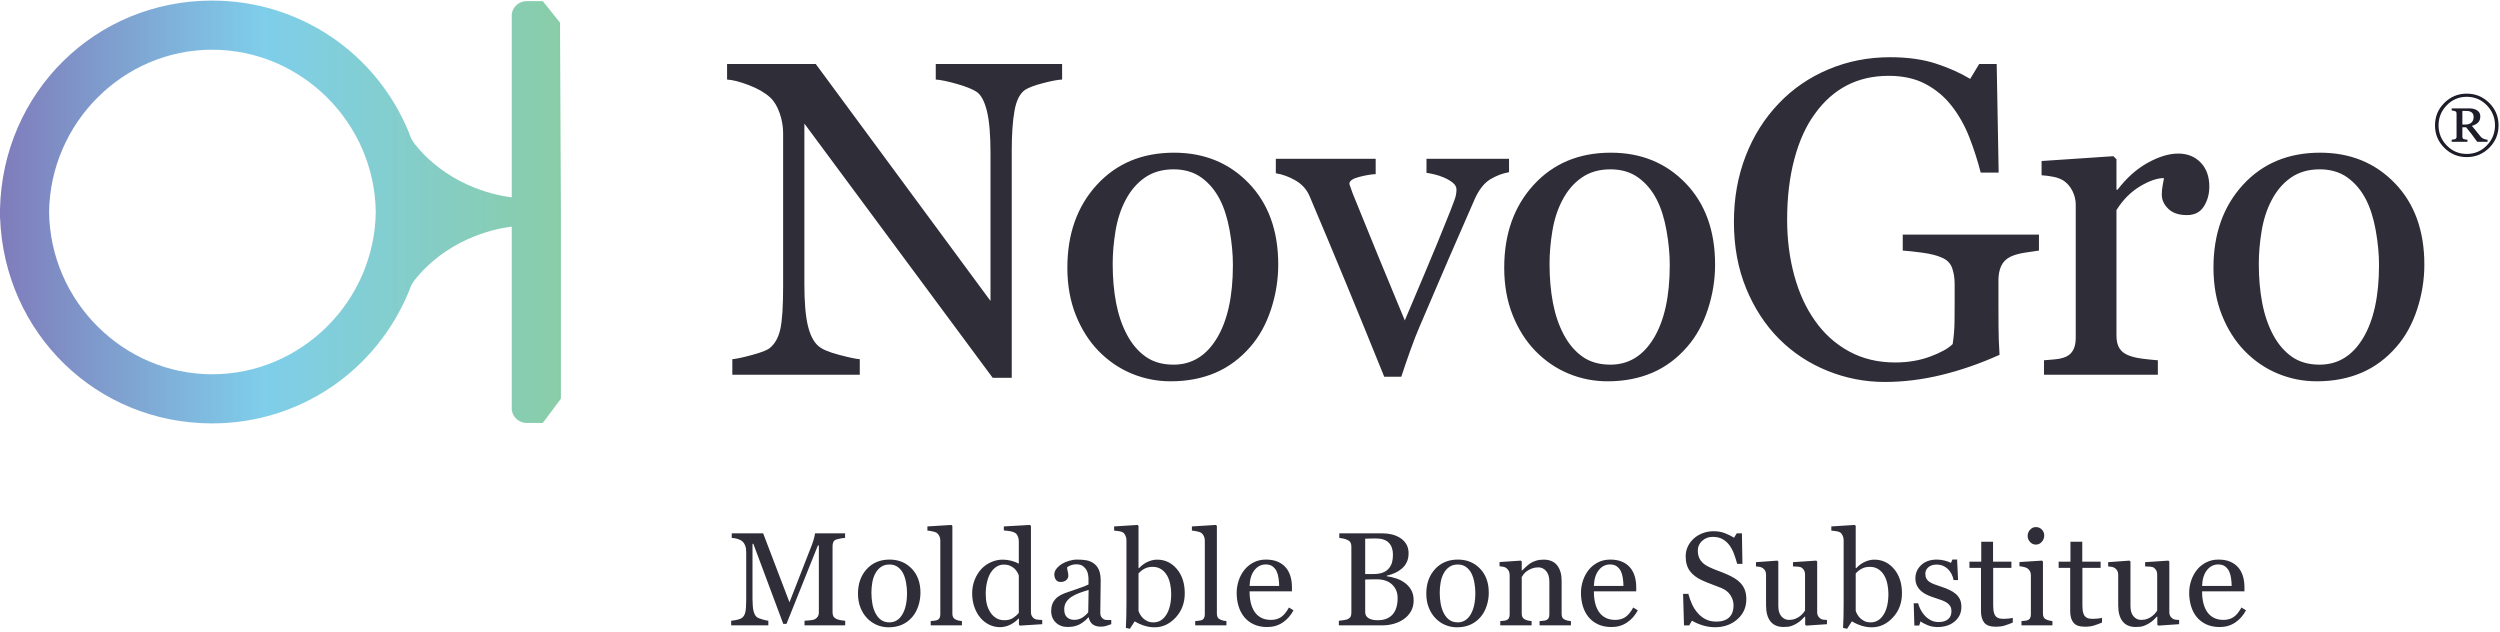 <?xml version="1.0" encoding="UTF-8"?>
<svg width="467px" height="118px" viewBox="0 0 467 118" version="1.1" xmlns="http://www.w3.org/2000/svg" xmlns:xlink="http://www.w3.org/1999/xlink">
    <!-- Generator: Sketch 45.2 (43514) - http://www.bohemiancoding.com/sketch -->
    <title>novogro</title>
    <desc>Created with Sketch.</desc>
    <defs>
        <linearGradient x1="0%" y1="50%" x2="100%" y2="50%" id="linearGradient-1">
            <stop stop-color="#7F7CBB" offset="0%"></stop>
            <stop stop-color="#7FCEEA" offset="47.13%"></stop>
            <stop stop-color="#89CDA8" offset="100%"></stop>
        </linearGradient>
    </defs>
    <g id="Round-3" stroke="none" stroke-width="1" fill="none" fill-rule="evenodd">
        <g id="Home" transform="translate(-72, -685)">
            <g id="novogro" transform="translate(72, 685)">
                <path d="M39.625,79.092 C18.052,79.092 0.809,62.289 0.016,40.705 L0,40.705 L0,39.092 C0.495,17.209 17.85,0.108 39.625,0.108 C55.879,0.108 70.326,9.83 76.433,24.876 C76.726,25.789 76.988,26.42 78.366,27.963 C84.686,35.033 92.964,36.549 95.592,36.858 L95.592,2.89 C95.592,1.424 96.868,0.206 98.377,0.206 L101.39,0.206 L104.61,4.232 L104.777,39.907 L104.777,74.478 L101.39,79.009 L98.377,79.009 C96.868,79.009 95.592,77.771 95.592,76.315 L95.592,42.336 C92.964,42.651 84.691,44.172 78.365,51.226 C76.981,52.785 76.726,53.411 76.454,54.247 C70.32,69.359 55.879,79.092 39.625,79.092 Z M39.625,9.286 C23.051,9.286 9.392,22.893 9.169,39.614 C9.387,56.307 23.051,69.912 39.625,69.912 C56.265,69.912 69.979,56.312 70.19,39.591 C69.979,22.893 56.26,9.286 39.625,9.286 Z" id="Shape" fill="url(#linearGradient-1)" fill-rule="nonzero"></path>
                <path d="M198.402,14.86 C197.638,14.887 196.466,15.106 194.884,15.515 C193.303,15.924 192.171,16.346 191.489,16.783 C190.507,17.464 189.846,18.773 189.505,20.71 C189.164,22.646 188.994,25.1 188.994,28.072 L188.994,70.573 L185.435,70.573 L150.257,23.082 L150.257,53.024 C150.257,56.379 150.468,58.956 150.891,60.755 C151.314,62.555 151.961,63.837 152.834,64.601 C153.461,65.2 154.757,65.76 156.72,66.278 C158.683,66.796 159.979,67.068 160.606,67.096 L160.606,70 L136.799,70 L136.799,67.096 C137.536,67.041 138.776,66.775 140.522,66.298 C142.267,65.821 143.358,65.391 143.794,65.01 C144.748,64.246 145.403,63.08 145.757,61.512 C146.112,59.944 146.289,57.265 146.289,53.474 L146.289,24.882 C146.289,23.627 146.071,22.373 145.635,21.119 C145.198,19.864 144.612,18.896 143.876,18.214 C142.894,17.314 141.565,16.544 139.888,15.903 C138.21,15.262 136.854,14.915 135.818,14.86 L135.818,11.956 L152.384,11.956 L185.026,56.215 L185.026,28.604 C185.026,25.223 184.808,22.625 184.372,20.812 C183.935,18.998 183.308,17.792 182.49,17.192 C181.726,16.674 180.479,16.169 178.747,15.678 C177.016,15.187 175.7,14.915 174.8,14.86 L174.8,11.956 L198.402,11.956 L198.402,14.86 Z M238.775,49.425 C238.775,52.261 238.325,55.049 237.425,57.79 C236.525,60.531 235.243,62.855 233.58,64.764 C231.698,66.946 229.516,68.568 227.035,69.632 C224.553,70.695 221.772,71.227 218.69,71.227 C216.127,71.227 213.686,70.743 211.368,69.775 C209.05,68.807 206.991,67.396 205.192,65.541 C203.419,63.714 202.008,61.485 200.958,58.853 C199.908,56.222 199.383,53.27 199.383,49.998 C199.383,43.698 201.217,38.544 204.885,34.535 C208.553,30.527 213.359,28.522 219.304,28.522 C224.949,28.522 229.605,30.424 233.273,34.229 C236.941,38.033 238.775,43.098 238.775,49.425 Z M230.307,49.507 C230.307,47.461 230.103,45.3 229.694,43.023 C229.285,40.746 228.671,38.817 227.853,37.235 C226.98,35.544 225.835,34.188 224.417,33.165 C222.999,32.143 221.267,31.631 219.222,31.631 C217.122,31.631 215.329,32.149 213.843,33.186 C212.357,34.222 211.15,35.64 210.223,37.44 C209.35,39.103 208.737,40.998 208.382,43.125 C208.028,45.253 207.85,47.311 207.85,49.302 C207.85,51.92 208.062,54.34 208.484,56.563 C208.907,58.785 209.582,60.769 210.509,62.514 C211.436,64.26 212.602,65.63 214.007,66.625 C215.411,67.621 217.149,68.118 219.222,68.118 C222.631,68.118 225.33,66.469 227.321,63.169 C229.312,59.869 230.307,55.315 230.307,49.507 Z M281.888,32.163 C280.661,32.381 279.495,32.824 278.39,33.492 C277.286,34.16 276.338,35.34 275.547,37.031 C273.938,40.685 272.275,44.496 270.557,48.464 C268.839,52.431 267.053,56.597 265.198,60.96 C264.653,62.214 264.074,63.701 263.46,65.419 C262.846,67.137 262.281,68.786 261.762,70.368 L258.572,70.368 C255.981,63.96 253.595,58.117 251.414,52.84 C249.232,47.564 246.969,42.157 244.623,36.622 C244.078,35.367 243.198,34.392 241.985,33.697 C240.771,33.002 239.551,32.558 238.324,32.367 L238.324,29.668 L256.977,29.668 L256.977,32.531 C256.159,32.558 255.136,32.729 253.909,33.042 C252.682,33.356 252.068,33.786 252.068,34.331 C252.068,34.413 252.136,34.624 252.273,34.965 C252.409,35.306 252.545,35.694 252.682,36.131 C253.8,38.912 255.381,42.798 257.427,47.789 C259.472,52.779 261.135,56.801 262.417,59.856 C263.399,57.51 264.633,54.593 266.119,51.102 C267.605,47.611 269.207,43.712 270.925,39.403 C271.198,38.667 271.457,37.978 271.702,37.337 C271.948,36.697 272.071,36.049 272.071,35.394 C272.071,34.931 271.846,34.515 271.396,34.147 C270.946,33.779 270.407,33.458 269.78,33.186 C269.153,32.913 268.539,32.708 267.939,32.572 C267.339,32.436 266.848,32.34 266.467,32.286 L266.467,29.668 L281.888,29.668 L281.888,32.163 Z M320.379,49.425 C320.379,52.261 319.929,55.049 319.029,57.79 C318.129,60.531 316.847,62.855 315.184,64.764 C313.302,66.946 311.12,68.568 308.639,69.632 C306.157,70.695 303.376,71.227 300.294,71.227 C297.731,71.227 295.29,70.743 292.972,69.775 C290.654,68.807 288.595,67.396 286.796,65.541 C285.023,63.714 283.612,61.485 282.562,58.853 C281.512,56.222 280.987,53.27 280.987,49.998 C280.987,43.698 282.821,38.544 286.489,34.535 C290.157,30.527 294.963,28.522 300.908,28.522 C306.553,28.522 311.209,30.424 314.877,34.229 C318.545,38.033 320.379,43.098 320.379,49.425 Z M311.911,49.507 C311.911,47.461 311.707,45.3 311.298,43.023 C310.889,40.746 310.275,38.817 309.457,37.235 C308.584,35.544 307.439,34.188 306.021,33.165 C304.603,32.143 302.871,31.631 300.826,31.631 C298.726,31.631 296.933,32.149 295.447,33.186 C293.961,34.222 292.754,35.64 291.827,37.44 C290.954,39.103 290.341,40.998 289.986,43.125 C289.632,45.253 289.454,47.311 289.454,49.302 C289.454,51.92 289.666,54.34 290.088,56.563 C290.511,58.785 291.186,60.769 292.113,62.514 C293.04,64.26 294.206,65.63 295.611,66.625 C297.015,67.621 298.754,68.118 300.826,68.118 C304.235,68.118 306.934,66.469 308.925,63.169 C310.916,59.869 311.911,55.315 311.911,49.507 Z M380.876,46.807 C380.222,46.889 379.342,47.018 378.238,47.196 C377.133,47.373 376.24,47.625 375.559,47.952 C374.741,48.361 374.161,48.941 373.82,49.691 C373.479,50.441 373.309,51.32 373.309,52.329 L373.309,56.829 C373.309,60.101 373.329,62.31 373.37,63.455 C373.411,64.601 373.459,65.541 373.513,66.278 C369.886,67.914 366.273,69.168 362.674,70.041 C359.074,70.914 355.543,71.35 352.079,71.35 C348.371,71.35 344.798,70.654 341.362,69.264 C337.926,67.873 334.926,65.896 332.363,63.333 C329.772,60.742 327.714,57.592 326.186,53.883 C324.659,50.175 323.896,46.03 323.896,41.448 C323.896,37.031 324.625,32.933 326.084,29.156 C327.543,25.38 329.609,22.1 332.281,19.319 C334.872,16.592 337.96,14.472 341.546,12.958 C345.132,11.445 348.97,10.688 353.061,10.688 C356.333,10.688 359.183,11.083 361.61,11.874 C364.037,12.665 366.178,13.619 368.032,14.737 L369.709,11.956 L372.982,11.956 L373.35,32.245 L369.996,32.245 C369.423,30.009 368.714,27.807 367.869,25.639 C367.023,23.471 365.932,21.528 364.596,19.81 C363.26,18.092 361.631,16.721 359.708,15.699 C357.785,14.676 355.488,14.165 352.816,14.165 C349.898,14.165 347.293,14.758 345.003,15.944 C342.712,17.13 340.721,18.896 339.031,21.241 C337.367,23.505 336.085,26.327 335.186,29.709 C334.286,33.09 333.836,36.867 333.836,41.039 C333.836,44.721 334.279,48.191 335.165,51.45 C336.051,54.708 337.34,57.524 339.031,59.896 C340.721,62.324 342.835,64.232 345.371,65.623 C347.907,67.014 350.784,67.709 354.002,67.709 C356.402,67.709 358.59,67.341 360.567,66.605 C362.544,65.869 363.942,65.091 364.76,64.273 C364.978,62.855 365.094,61.424 365.107,59.978 C365.121,58.533 365.128,57.306 365.128,56.297 L365.128,53.106 C365.128,51.961 364.971,50.945 364.657,50.059 C364.344,49.173 363.696,48.525 362.715,48.116 C361.815,47.707 360.594,47.4 359.054,47.196 C357.513,46.991 356.306,46.861 355.433,46.807 L355.433,43.821 L380.876,43.821 L380.876,46.807 Z M412.7,34.863 C412.7,36.253 412.359,37.487 411.677,38.565 C410.995,39.642 409.945,40.18 408.527,40.18 C407,40.18 405.834,39.785 405.03,38.994 C404.226,38.203 403.823,37.331 403.823,36.376 C403.823,35.776 403.871,35.231 403.966,34.74 C404.062,34.249 404.151,33.758 404.232,33.267 C402.951,33.267 401.451,33.786 399.733,34.822 C398.015,35.858 396.556,37.331 395.356,39.24 L395.356,62.719 C395.356,63.673 395.54,64.451 395.908,65.051 C396.276,65.65 396.856,66.1 397.647,66.4 C398.328,66.673 399.208,66.878 400.285,67.014 C401.362,67.15 402.296,67.246 403.087,67.3 L403.087,70 L381.816,70 L381.816,67.3 C382.444,67.246 383.091,67.191 383.759,67.137 C384.428,67.082 385.007,66.973 385.498,66.809 C386.261,66.564 386.827,66.134 387.195,65.521 C387.564,64.907 387.748,64.11 387.748,63.128 L387.748,38.217 C387.748,37.372 387.55,36.54 387.155,35.722 C386.759,34.904 386.207,34.249 385.498,33.758 C384.98,33.431 384.366,33.192 383.657,33.042 C382.948,32.892 382.185,32.79 381.367,32.736 L381.367,30.077 L394.783,29.177 L395.356,29.75 L395.356,35.435 L395.561,35.435 C397.251,33.226 399.133,31.549 401.205,30.404 C403.278,29.259 405.173,28.686 406.891,28.686 C408.609,28.686 410.007,29.245 411.084,30.363 C412.161,31.481 412.7,32.981 412.7,34.863 Z M452.868,49.425 C452.868,52.261 452.418,55.049 451.518,57.79 C450.618,60.531 449.336,62.855 447.673,64.764 C445.791,66.946 443.61,68.568 441.128,69.632 C438.646,70.695 435.865,71.227 432.783,71.227 C430.22,71.227 427.779,70.743 425.461,69.775 C423.143,68.807 421.085,67.396 419.285,65.541 C417.512,63.714 416.101,61.485 415.051,58.853 C414.001,56.222 413.476,53.27 413.476,49.998 C413.476,43.698 415.31,38.544 418.978,34.535 C422.646,30.527 427.452,28.522 433.397,28.522 C439.042,28.522 443.698,30.424 447.366,34.229 C451.034,38.033 452.868,43.098 452.868,49.425 Z M444.4,49.507 C444.4,47.461 444.196,45.3 443.787,43.023 C443.378,40.746 442.764,38.817 441.946,37.235 C441.073,35.544 439.928,34.188 438.51,33.165 C437.092,32.143 435.36,31.631 433.315,31.631 C431.215,31.631 429.422,32.149 427.936,33.186 C426.45,34.222 425.243,35.64 424.316,37.44 C423.443,39.103 422.83,40.998 422.475,43.125 C422.121,45.253 421.944,47.311 421.944,49.302 C421.944,51.92 422.155,54.34 422.578,56.563 C423,58.785 423.675,60.769 424.602,62.514 C425.53,64.26 426.695,65.63 428.1,66.625 C429.504,67.621 431.243,68.118 433.315,68.118 C436.724,68.118 439.424,66.469 441.414,63.169 C443.405,59.869 444.4,55.315 444.4,49.507 Z" id="NovoGro" fill="#2E2D38"></path>
                <path d="M466.731,23.419 C466.731,25.057 466.15,26.454 464.989,27.611 C463.828,28.768 462.428,29.346 460.79,29.346 C459.153,29.346 457.754,28.768 456.595,27.611 C455.436,26.454 454.857,25.057 454.857,23.419 C454.857,21.781 455.436,20.384 456.595,19.227 C457.754,18.07 459.153,17.492 460.79,17.492 C462.428,17.492 463.828,18.07 464.989,19.227 C466.15,20.384 466.731,21.781 466.731,23.419 Z M466.067,23.419 C466.067,21.964 465.554,20.711 464.529,19.66 C463.505,18.608 462.258,18.082 460.79,18.082 C459.323,18.082 458.077,18.608 457.055,19.66 C456.032,20.711 455.521,21.964 455.521,23.419 C455.521,24.873 456.032,26.126 457.055,27.178 C458.077,28.23 459.323,28.755 460.79,28.755 C462.258,28.755 463.505,28.23 464.529,27.178 C465.554,26.126 466.067,24.873 466.067,23.419 Z M464.67,26.486 L462.744,26.486 C462.319,25.887 461.949,25.387 461.636,24.986 C461.323,24.586 461.003,24.182 460.676,23.775 L459.972,23.775 L459.972,25.533 C459.972,25.632 459.991,25.722 460.029,25.805 C460.067,25.888 460.142,25.949 460.253,25.99 C460.303,26.008 460.406,26.029 460.562,26.054 C460.719,26.078 460.837,26.093 460.918,26.097 L460.918,26.486 L457.971,26.486 L457.971,26.097 C458.052,26.088 458.161,26.075 458.3,26.057 C458.439,26.039 458.542,26.017 458.609,25.99 C458.707,25.949 458.778,25.891 458.82,25.815 C458.863,25.739 458.884,25.645 458.884,25.533 L458.884,21.224 C458.884,21.116 458.868,21.024 458.837,20.945 C458.806,20.867 458.73,20.808 458.609,20.767 C458.515,20.736 458.407,20.708 458.287,20.683 C458.166,20.659 458.061,20.642 457.971,20.633 L457.971,20.244 L461.274,20.244 C461.524,20.244 461.77,20.271 462.012,20.324 C462.254,20.378 462.473,20.463 462.67,20.579 C462.862,20.696 463.019,20.849 463.14,21.039 C463.261,21.229 463.321,21.459 463.321,21.727 C463.321,22.215 463.188,22.598 462.922,22.875 C462.655,23.153 462.263,23.363 461.744,23.506 C462.106,23.945 462.412,24.317 462.66,24.624 C462.908,24.93 463.131,25.207 463.328,25.453 C463.453,25.609 463.576,25.726 463.697,25.802 C463.818,25.878 463.934,25.934 464.046,25.97 C464.136,26.001 464.243,26.029 464.368,26.054 C464.494,26.078 464.594,26.093 464.67,26.097 L464.67,26.486 Z M462.073,21.862 C462.073,21.49 461.961,21.208 461.737,21.016 C461.513,20.823 461.184,20.727 460.75,20.727 L459.972,20.727 L459.972,23.264 L460.556,23.264 C461.021,23.264 461.39,23.141 461.663,22.895 C461.936,22.649 462.073,22.305 462.073,21.862 Z" id="®" fill="#1D1D2A"></path>
                <path d="M157.884,116.816 L150.286,116.816 L150.286,115.956 C150.561,115.948 150.914,115.919 151.346,115.871 C151.779,115.822 152.075,115.754 152.237,115.665 C152.487,115.511 152.671,115.336 152.788,115.138 C152.905,114.94 152.964,114.691 152.964,114.393 L152.964,101.888 L152.782,101.888 L146.918,116.537 L146.312,116.537 L140.726,101.585 L140.568,101.585 L140.568,111.848 C140.568,112.842 140.631,113.597 140.756,114.114 C140.881,114.631 141.073,115.002 141.332,115.229 C141.509,115.398 141.877,115.56 142.434,115.713 C142.992,115.867 143.355,115.948 143.525,115.956 L143.525,116.816 L136.582,116.816 L136.582,115.956 C136.945,115.923 137.327,115.863 137.727,115.774 C138.127,115.685 138.436,115.552 138.654,115.374 C138.936,115.148 139.13,114.801 139.235,114.332 C139.34,113.863 139.393,113.08 139.393,111.981 L139.393,103.184 C139.393,102.675 139.332,102.259 139.211,101.936 C139.09,101.613 138.916,101.35 138.69,101.148 C138.44,100.93 138.133,100.769 137.769,100.664 C137.406,100.559 137.046,100.498 136.691,100.482 L136.691,99.622 L142.555,99.622 L147.475,112.514 L151.68,101.73 C151.833,101.334 151.964,100.92 152.073,100.488 C152.183,100.056 152.241,99.767 152.249,99.622 L157.859,99.622 L157.859,100.482 C157.633,100.49 157.344,100.526 156.993,100.591 C156.642,100.656 156.385,100.716 156.224,100.773 C155.949,100.87 155.763,101.031 155.666,101.258 C155.569,101.484 155.521,101.73 155.521,101.997 L155.521,114.393 C155.521,114.675 155.569,114.914 155.666,115.107 C155.763,115.301 155.949,115.471 156.224,115.616 C156.369,115.697 156.627,115.772 156.999,115.841 C157.371,115.909 157.666,115.948 157.884,115.956 L157.884,116.816 Z M171.941,110.721 C171.941,111.561 171.808,112.387 171.541,113.199 C171.275,114.011 170.895,114.7 170.402,115.265 C169.845,115.911 169.199,116.392 168.464,116.707 C167.728,117.022 166.904,117.18 165.992,117.18 C165.232,117.18 164.509,117.036 163.823,116.749 C163.136,116.463 162.526,116.045 161.993,115.495 C161.468,114.954 161.05,114.294 160.739,113.514 C160.428,112.735 160.272,111.86 160.272,110.891 C160.272,109.025 160.816,107.498 161.902,106.31 C162.989,105.123 164.412,104.529 166.173,104.529 C167.846,104.529 169.225,105.093 170.311,106.22 C171.398,107.346 171.941,108.847 171.941,110.721 Z M169.433,110.745 C169.433,110.139 169.372,109.499 169.251,108.825 C169.13,108.15 168.948,107.579 168.706,107.11 C168.447,106.609 168.108,106.207 167.688,105.904 C167.268,105.602 166.755,105.45 166.149,105.45 C165.527,105.45 164.996,105.604 164.556,105.911 C164.116,106.218 163.758,106.638 163.483,107.171 C163.225,107.663 163.043,108.225 162.938,108.855 C162.833,109.485 162.781,110.095 162.781,110.685 C162.781,111.46 162.843,112.177 162.968,112.836 C163.094,113.494 163.294,114.082 163.568,114.599 C163.843,115.116 164.188,115.521 164.604,115.816 C165.02,116.111 165.535,116.259 166.149,116.259 C167.159,116.259 167.959,115.77 168.548,114.792 C169.138,113.815 169.433,112.466 169.433,110.745 Z M179.686,116.816 L173.857,116.816 L173.857,116.016 C174.043,116 174.241,115.982 174.451,115.962 C174.661,115.942 174.835,115.911 174.972,115.871 C175.198,115.798 175.368,115.671 175.481,115.489 C175.594,115.307 175.651,115.071 175.651,114.78 L175.651,100.942 C175.651,100.652 175.588,100.379 175.463,100.125 C175.338,99.87 175.174,99.67 174.972,99.525 C174.827,99.428 174.56,99.339 174.172,99.258 C173.785,99.177 173.474,99.129 173.239,99.113 L173.239,98.337 L177.735,98.059 L177.904,98.24 L177.904,114.635 C177.904,114.918 177.957,115.15 178.062,115.332 C178.167,115.513 178.337,115.653 178.571,115.75 C178.749,115.83 178.924,115.891 179.098,115.931 C179.272,115.972 179.468,116 179.686,116.016 L179.686,116.816 Z M194.688,116.598 L190.52,116.864 L190.338,116.695 L190.338,115.58 L190.241,115.556 C189.821,116.024 189.302,116.408 188.684,116.707 C188.066,117.006 187.43,117.155 186.776,117.155 C186.097,117.155 185.441,117.004 184.807,116.701 C184.173,116.398 183.621,115.972 183.153,115.423 C182.676,114.865 182.299,114.195 182.02,113.411 C181.741,112.627 181.602,111.763 181.602,110.818 C181.602,109.954 181.751,109.134 182.05,108.358 C182.349,107.583 182.761,106.904 183.286,106.323 C183.779,105.781 184.383,105.349 185.098,105.026 C185.813,104.703 186.542,104.541 187.285,104.541 C187.842,104.541 188.389,104.612 188.927,104.753 C189.464,104.895 189.926,105.074 190.314,105.293 L190.314,101.136 C190.314,100.797 190.258,100.488 190.144,100.209 C190.031,99.931 189.874,99.719 189.672,99.573 C189.446,99.42 189.141,99.309 188.757,99.24 C188.373,99.171 187.959,99.121 187.515,99.089 L187.515,98.337 L192.398,98.059 L192.58,98.24 L192.58,114.356 C192.58,114.639 192.635,114.879 192.744,115.077 C192.853,115.275 193.012,115.443 193.222,115.58 C193.376,115.677 193.598,115.738 193.889,115.762 C194.179,115.786 194.446,115.802 194.688,115.81 L194.688,116.598 Z M190.314,114.502 L190.314,107.51 C190.249,107.3 190.144,107.074 189.999,106.831 C189.854,106.589 189.672,106.367 189.454,106.165 C189.219,105.963 188.945,105.795 188.63,105.662 C188.315,105.529 187.947,105.462 187.527,105.462 C187.042,105.462 186.596,105.587 186.188,105.838 C185.78,106.088 185.419,106.448 185.104,106.916 C184.805,107.369 184.569,107.944 184.395,108.643 C184.221,109.342 184.134,110.115 184.134,110.963 C184.134,111.642 184.199,112.258 184.328,112.811 C184.457,113.365 184.676,113.88 184.983,114.356 C185.265,114.809 185.627,115.172 186.067,115.447 C186.507,115.721 187.03,115.859 187.636,115.859 C188.282,115.859 188.818,115.717 189.242,115.435 C189.666,115.152 190.023,114.841 190.314,114.502 Z M207.583,116.598 C207.203,116.735 206.87,116.846 206.583,116.931 C206.296,117.016 205.971,117.058 205.608,117.058 C204.977,117.058 204.475,116.911 204.099,116.616 C203.723,116.321 203.483,115.891 203.378,115.326 L203.305,115.326 C202.78,115.907 202.217,116.352 201.615,116.658 C201.013,116.965 200.288,117.119 199.44,117.119 C198.543,117.119 197.806,116.844 197.229,116.295 C196.651,115.746 196.362,115.027 196.362,114.138 C196.362,113.678 196.427,113.266 196.556,112.902 C196.685,112.539 196.879,112.211 197.138,111.921 C197.34,111.678 197.606,111.462 197.937,111.272 C198.269,111.083 198.58,110.931 198.87,110.818 C199.234,110.681 199.971,110.426 201.082,110.055 C202.193,109.683 202.942,109.392 203.33,109.182 L203.33,107.983 C203.33,107.878 203.307,107.676 203.263,107.377 C203.218,107.078 203.124,106.795 202.978,106.529 C202.817,106.23 202.588,105.969 202.294,105.747 C201.999,105.525 201.581,105.414 201.039,105.414 C200.668,105.414 200.322,105.476 200.003,105.602 C199.684,105.727 199.46,105.858 199.331,105.995 C199.331,106.157 199.369,106.395 199.446,106.71 C199.523,107.025 199.561,107.316 199.561,107.583 C199.561,107.865 199.434,108.124 199.179,108.358 C198.925,108.592 198.572,108.71 198.119,108.71 C197.715,108.71 197.418,108.566 197.229,108.279 C197.039,107.993 196.944,107.672 196.944,107.316 C196.944,106.945 197.075,106.589 197.338,106.25 C197.6,105.911 197.941,105.608 198.362,105.341 C198.725,105.115 199.165,104.923 199.682,104.765 C200.199,104.608 200.704,104.529 201.197,104.529 C201.875,104.529 202.467,104.576 202.972,104.669 C203.477,104.761 203.935,104.961 204.347,105.268 C204.759,105.567 205.072,105.973 205.286,106.486 C205.501,106.999 205.608,107.659 205.608,108.467 C205.608,109.622 205.595,110.646 205.571,111.539 C205.547,112.432 205.535,113.407 205.535,114.465 C205.535,114.78 205.589,115.031 205.698,115.217 C205.808,115.402 205.975,115.56 206.201,115.689 C206.323,115.762 206.514,115.802 206.777,115.81 C207.039,115.818 207.308,115.822 207.583,115.822 L207.583,116.598 Z M203.354,110.2 C202.667,110.402 202.065,110.6 201.548,110.794 C201.031,110.988 200.551,111.23 200.106,111.521 C199.702,111.795 199.383,112.121 199.149,112.496 C198.915,112.872 198.798,113.318 198.798,113.835 C198.798,114.506 198.973,114.998 199.325,115.313 C199.676,115.629 200.123,115.786 200.664,115.786 C201.237,115.786 201.742,115.647 202.178,115.368 C202.615,115.089 202.982,114.76 203.281,114.38 L203.354,110.2 Z M221.313,110.83 C221.313,112.623 220.748,114.13 219.617,115.35 C218.486,116.57 217.173,117.18 215.679,117.18 C215.024,117.18 214.38,117.079 213.746,116.877 C213.112,116.675 212.516,116.404 211.959,116.065 L211.062,117.458 L210.311,117.289 C210.351,116.691 210.379,115.972 210.395,115.132 C210.412,114.292 210.42,113.48 210.42,112.696 L210.42,100.87 C210.42,100.595 210.357,100.32 210.232,100.046 C210.107,99.771 209.947,99.573 209.753,99.452 C209.6,99.347 209.343,99.268 208.984,99.216 C208.624,99.163 208.336,99.129 208.117,99.113 L208.117,98.337 L212.504,98.059 L212.674,98.24 L212.674,106.117 L212.758,106.141 C213.259,105.608 213.806,105.208 214.4,104.941 C214.994,104.675 215.578,104.541 216.151,104.541 C217.621,104.541 218.849,105.123 219.835,106.286 C220.82,107.449 221.313,108.964 221.313,110.83 Z M218.781,110.915 C218.781,110.317 218.716,109.707 218.587,109.085 C218.457,108.463 218.256,107.922 217.981,107.462 C217.706,106.993 217.347,106.613 216.902,106.323 C216.458,106.032 215.925,105.886 215.303,105.886 C214.737,105.886 214.243,105.997 213.819,106.22 C213.394,106.442 213.013,106.743 212.674,107.122 L212.674,114.078 C212.722,114.271 212.817,114.498 212.958,114.756 C213.1,115.015 213.292,115.261 213.534,115.495 C213.776,115.721 214.051,115.905 214.358,116.047 C214.665,116.188 215.04,116.259 215.485,116.259 C216.47,116.259 217.266,115.782 217.872,114.829 C218.478,113.876 218.781,112.571 218.781,110.915 Z M229.094,116.816 L223.266,116.816 L223.266,116.016 C223.451,116 223.649,115.982 223.859,115.962 C224.069,115.942 224.243,115.911 224.38,115.871 C224.607,115.798 224.776,115.671 224.889,115.489 C225.002,115.307 225.059,115.071 225.059,114.78 L225.059,100.942 C225.059,100.652 224.996,100.379 224.871,100.125 C224.746,99.87 224.582,99.67 224.38,99.525 C224.235,99.428 223.968,99.339 223.581,99.258 C223.193,99.177 222.882,99.129 222.648,99.113 L222.648,98.337 L227.143,98.059 L227.313,98.24 L227.313,114.635 C227.313,114.918 227.365,115.15 227.47,115.332 C227.575,115.513 227.745,115.653 227.979,115.75 C228.157,115.83 228.333,115.891 228.506,115.931 C228.68,115.972 228.876,116 229.094,116.016 L229.094,116.816 Z M241.625,114.005 C241.124,114.958 240.453,115.717 239.613,116.283 C238.773,116.848 237.808,117.131 236.717,117.131 C235.756,117.131 234.914,116.961 234.191,116.622 C233.468,116.283 232.872,115.822 232.404,115.241 C231.935,114.659 231.586,113.981 231.355,113.205 C231.125,112.43 231.01,111.61 231.01,110.745 C231.01,109.97 231.133,109.208 231.38,108.461 C231.626,107.714 231.988,107.041 232.464,106.444 C232.925,105.87 233.496,105.408 234.179,105.056 C234.861,104.705 235.627,104.529 236.475,104.529 C237.347,104.529 238.095,104.666 238.717,104.941 C239.339,105.216 239.843,105.591 240.231,106.068 C240.603,106.52 240.88,107.054 241.061,107.668 C241.243,108.281 241.334,108.948 241.334,109.667 L241.334,110.467 L233.421,110.467 C233.421,111.25 233.496,111.961 233.646,112.599 C233.795,113.237 234.031,113.799 234.354,114.284 C234.669,114.752 235.081,115.122 235.59,115.392 C236.099,115.663 236.705,115.798 237.408,115.798 C238.127,115.798 238.747,115.631 239.268,115.295 C239.789,114.96 240.292,114.356 240.777,113.484 L241.625,114.005 Z M238.947,109.449 C238.947,108.996 238.908,108.512 238.832,107.995 C238.755,107.478 238.632,107.046 238.462,106.698 C238.276,106.327 238.022,106.024 237.699,105.789 C237.376,105.555 236.96,105.438 236.451,105.438 C235.602,105.438 234.898,105.791 234.336,106.498 C233.775,107.205 233.47,108.189 233.421,109.449 L238.947,109.449 Z M262.324,108.807 C262.825,109.146 263.241,109.59 263.572,110.139 C263.903,110.689 264.069,111.355 264.069,112.139 C264.069,112.939 263.895,113.633 263.548,114.223 C263.201,114.813 262.748,115.297 262.191,115.677 C261.65,116.049 261.038,116.331 260.355,116.525 C259.672,116.719 258.968,116.816 258.241,116.816 L250.098,116.816 L250.098,115.956 C250.292,115.94 250.574,115.905 250.946,115.853 C251.318,115.8 251.584,115.738 251.746,115.665 C251.996,115.552 252.174,115.4 252.279,115.21 C252.384,115.021 252.436,114.776 252.436,114.477 L252.436,102.118 C252.436,101.843 252.39,101.601 252.297,101.391 C252.204,101.181 252.02,101.011 251.746,100.882 C251.503,100.761 251.233,100.668 250.934,100.603 C250.635,100.539 250.385,100.498 250.183,100.482 L250.183,99.622 L258.119,99.622 C258.733,99.622 259.321,99.682 259.882,99.803 C260.444,99.925 260.979,100.139 261.488,100.446 C261.965,100.728 262.356,101.112 262.663,101.597 C262.97,102.082 263.124,102.671 263.124,103.366 C263.124,103.972 263.015,104.511 262.797,104.984 C262.579,105.456 262.272,105.862 261.876,106.201 C261.504,106.524 261.078,106.797 260.597,107.019 C260.117,107.241 259.598,107.413 259.04,107.534 L259.04,107.643 C259.533,107.7 260.084,107.823 260.694,108.013 C261.304,108.203 261.847,108.467 262.324,108.807 Z M259.404,106.213 C259.703,105.866 259.911,105.486 260.028,105.074 C260.145,104.662 260.204,104.174 260.204,103.608 C260.204,102.663 259.945,101.922 259.428,101.385 C258.911,100.848 258.095,100.579 256.98,100.579 C256.722,100.579 256.397,100.585 256.005,100.597 C255.613,100.609 255.284,100.619 255.017,100.627 L255.017,107.231 L256.556,107.231 C257.219,107.231 257.786,107.146 258.259,106.977 C258.731,106.807 259.113,106.553 259.404,106.213 Z M261.076,111.703 C261.076,110.685 260.735,109.849 260.052,109.194 C259.37,108.54 258.394,108.213 257.126,108.213 C256.609,108.213 256.173,108.219 255.817,108.231 C255.462,108.243 255.195,108.253 255.017,108.261 L255.017,114.32 C255.017,114.829 255.223,115.212 255.635,115.471 C256.047,115.729 256.621,115.859 257.356,115.859 C258.56,115.859 259.481,115.507 260.119,114.805 C260.757,114.102 261.076,113.068 261.076,111.703 Z M278.102,110.721 C278.102,111.561 277.969,112.387 277.702,113.199 C277.436,114.011 277.056,114.7 276.563,115.265 C276.006,115.911 275.36,116.392 274.625,116.707 C273.89,117.022 273.066,117.18 272.153,117.18 C271.393,117.18 270.67,117.036 269.984,116.749 C269.297,116.463 268.687,116.045 268.154,115.495 C267.629,114.954 267.211,114.294 266.9,113.514 C266.589,112.735 266.433,111.86 266.433,110.891 C266.433,109.025 266.977,107.498 268.063,106.31 C269.15,105.123 270.573,104.529 272.335,104.529 C274.007,104.529 275.386,105.093 276.473,106.22 C277.559,107.346 278.102,108.847 278.102,110.721 Z M275.594,110.745 C275.594,110.139 275.533,109.499 275.412,108.825 C275.291,108.15 275.109,107.579 274.867,107.11 C274.609,106.609 274.269,106.207 273.849,105.904 C273.429,105.602 272.916,105.45 272.31,105.45 C271.688,105.45 271.157,105.604 270.717,105.911 C270.277,106.218 269.919,106.638 269.645,107.171 C269.386,107.663 269.204,108.225 269.099,108.855 C268.994,109.485 268.942,110.095 268.942,110.685 C268.942,111.46 269.004,112.177 269.13,112.836 C269.255,113.494 269.455,114.082 269.729,114.599 C270.004,115.116 270.349,115.521 270.765,115.816 C271.181,116.111 271.696,116.259 272.31,116.259 C273.32,116.259 274.12,115.77 274.709,114.792 C275.299,113.815 275.594,112.466 275.594,110.745 Z M293.444,116.816 L287.592,116.816 L287.592,116.016 C287.777,116 287.981,115.984 288.204,115.968 C288.426,115.952 288.61,115.919 288.755,115.871 C288.981,115.798 289.149,115.671 289.258,115.489 C289.367,115.307 289.421,115.071 289.421,114.78 L289.421,108.637 C289.421,107.789 289.221,107.134 288.822,106.674 C288.422,106.213 287.935,105.983 287.361,105.983 C286.933,105.983 286.542,106.05 286.186,106.183 C285.831,106.316 285.516,106.48 285.241,106.674 C284.974,106.86 284.762,107.06 284.605,107.274 C284.447,107.488 284.332,107.659 284.259,107.789 L284.259,114.659 C284.259,114.934 284.316,115.16 284.429,115.338 C284.542,115.515 284.712,115.653 284.938,115.75 C285.108,115.83 285.291,115.891 285.489,115.931 C285.687,115.972 285.891,116 286.101,116.016 L286.101,116.816 L280.249,116.816 L280.249,116.016 C280.434,116 280.626,115.984 280.824,115.968 C281.022,115.952 281.194,115.919 281.339,115.871 C281.565,115.798 281.733,115.671 281.842,115.489 C281.951,115.307 282.006,115.071 282.006,114.78 L282.006,107.401 C282.006,107.126 281.947,106.874 281.83,106.644 C281.713,106.413 281.549,106.226 281.339,106.08 C281.186,105.983 281.004,105.913 280.794,105.868 C280.584,105.824 280.358,105.793 280.115,105.777 L280.115,104.99 L284.09,104.723 L284.259,104.893 L284.259,106.577 L284.32,106.577 C284.514,106.383 284.756,106.151 285.047,105.88 C285.338,105.61 285.613,105.389 285.871,105.22 C286.17,105.026 286.525,104.864 286.937,104.735 C287.349,104.606 287.814,104.541 288.331,104.541 C289.478,104.541 290.328,104.899 290.881,105.614 C291.435,106.329 291.712,107.28 291.712,108.467 L291.712,114.683 C291.712,114.966 291.76,115.194 291.857,115.368 C291.954,115.542 292.119,115.677 292.354,115.774 C292.548,115.855 292.715,115.911 292.857,115.944 C292.998,115.976 293.194,116 293.444,116.016 L293.444,116.816 Z M305.939,114.005 C305.438,114.958 304.767,115.717 303.927,116.283 C303.087,116.848 302.122,117.131 301.031,117.131 C300.07,117.131 299.228,116.961 298.505,116.622 C297.782,116.283 297.186,115.822 296.718,115.241 C296.249,114.659 295.9,113.981 295.669,113.205 C295.439,112.43 295.324,111.61 295.324,110.745 C295.324,109.97 295.447,109.208 295.694,108.461 C295.94,107.714 296.302,107.041 296.778,106.444 C297.239,105.87 297.81,105.408 298.493,105.056 C299.175,104.705 299.941,104.529 300.789,104.529 C301.661,104.529 302.409,104.666 303.031,104.941 C303.653,105.216 304.157,105.591 304.545,106.068 C304.917,106.52 305.194,107.054 305.375,107.668 C305.557,108.281 305.648,108.948 305.648,109.667 L305.648,110.467 L297.735,110.467 C297.735,111.25 297.81,111.961 297.96,112.599 C298.109,113.237 298.345,113.799 298.668,114.284 C298.983,114.752 299.395,115.122 299.904,115.392 C300.413,115.663 301.019,115.798 301.722,115.798 C302.441,115.798 303.061,115.631 303.582,115.295 C304.103,114.96 304.606,114.356 305.091,113.484 L305.939,114.005 Z M303.261,109.449 C303.261,108.996 303.222,108.512 303.146,107.995 C303.069,107.478 302.946,107.046 302.776,106.698 C302.59,106.327 302.336,106.024 302.013,105.789 C301.69,105.555 301.274,105.438 300.765,105.438 C299.916,105.438 299.212,105.791 298.65,106.498 C298.089,107.205 297.784,108.189 297.735,109.449 L303.261,109.449 Z M325.148,108.928 C325.511,109.332 325.78,109.774 325.953,110.255 C326.127,110.735 326.214,111.295 326.214,111.933 C326.214,113.451 325.653,114.704 324.53,115.689 C323.407,116.675 322.013,117.167 320.349,117.167 C319.582,117.167 318.814,117.048 318.047,116.81 C317.28,116.572 316.617,116.283 316.06,115.944 L315.539,116.828 L314.569,116.828 L314.4,110.939 L315.381,110.939 C315.583,111.666 315.819,112.323 316.09,112.908 C316.361,113.494 316.718,114.041 317.162,114.55 C317.583,115.027 318.073,115.406 318.635,115.689 C319.196,115.972 319.848,116.113 320.592,116.113 C321.149,116.113 321.636,116.041 322.052,115.895 C322.468,115.75 322.805,115.544 323.064,115.277 C323.322,115.011 323.514,114.698 323.639,114.338 C323.764,113.979 323.827,113.565 323.827,113.096 C323.827,112.409 323.633,111.769 323.245,111.175 C322.858,110.582 322.28,110.131 321.513,109.824 C320.987,109.614 320.386,109.382 319.707,109.128 C319.029,108.873 318.443,108.633 317.95,108.407 C316.981,107.97 316.227,107.399 315.69,106.692 C315.153,105.985 314.884,105.062 314.884,103.923 C314.884,103.269 315.018,102.659 315.284,102.094 C315.551,101.528 315.931,101.023 316.423,100.579 C316.892,100.159 317.445,99.83 318.083,99.591 C318.722,99.353 319.388,99.234 320.083,99.234 C320.874,99.234 321.583,99.355 322.209,99.597 C322.835,99.84 323.407,100.123 323.924,100.446 L324.421,99.622 L325.39,99.622 L325.487,105.329 L324.505,105.329 C324.328,104.675 324.128,104.049 323.906,103.451 C323.684,102.853 323.395,102.312 323.039,101.827 C322.692,101.359 322.268,100.985 321.767,100.706 C321.266,100.428 320.652,100.288 319.925,100.288 C319.158,100.288 318.503,100.535 317.962,101.027 C317.421,101.52 317.15,102.122 317.15,102.833 C317.15,103.576 317.324,104.192 317.671,104.681 C318.019,105.169 318.524,105.571 319.186,105.886 C319.776,106.169 320.355,106.413 320.925,106.619 C321.494,106.825 322.046,107.046 322.579,107.28 C323.064,107.49 323.53,107.728 323.978,107.995 C324.427,108.261 324.816,108.572 325.148,108.928 Z M341.277,116.598 L337.388,116.864 L337.206,116.695 L337.206,115.18 L337.133,115.18 C336.939,115.382 336.721,115.598 336.479,115.828 C336.237,116.059 335.958,116.267 335.643,116.452 C335.279,116.671 334.928,116.836 334.589,116.949 C334.249,117.062 333.769,117.119 333.147,117.119 C332.088,117.119 331.283,116.774 330.729,116.083 C330.176,115.392 329.899,114.389 329.899,113.072 L329.899,107.352 C329.899,107.062 329.845,106.817 329.736,106.619 C329.627,106.421 329.467,106.25 329.257,106.104 C329.112,106.007 328.93,105.937 328.712,105.892 C328.494,105.848 328.263,105.818 328.021,105.801 L328.021,105.014 L332.008,104.723 L332.189,104.893 L332.189,113.193 C332.189,114.057 332.383,114.708 332.771,115.144 C333.159,115.58 333.623,115.798 334.164,115.798 C334.609,115.798 335.005,115.729 335.352,115.592 C335.699,115.455 335.99,115.293 336.224,115.107 C336.443,114.938 336.634,114.758 336.8,114.568 C336.966,114.378 337.093,114.203 337.182,114.041 L337.182,107.268 C337.182,107.001 337.125,106.765 337.012,106.559 C336.899,106.353 336.741,106.177 336.539,106.032 C336.394,105.935 336.178,105.876 335.891,105.856 C335.604,105.836 335.283,105.818 334.928,105.801 L334.928,105.014 L339.266,104.723 L339.448,104.893 L339.448,114.38 C339.448,114.655 339.504,114.889 339.617,115.083 C339.73,115.277 339.888,115.443 340.09,115.58 C340.235,115.669 340.409,115.727 340.611,115.756 C340.813,115.784 341.035,115.802 341.277,115.81 L341.277,116.598 Z M355.286,110.83 C355.286,112.623 354.721,114.13 353.59,115.35 C352.459,116.57 351.146,117.18 349.652,117.18 C348.998,117.18 348.353,117.079 347.719,116.877 C347.085,116.675 346.489,116.404 345.932,116.065 L345.035,117.458 L344.284,117.289 C344.324,116.691 344.353,115.972 344.369,115.132 C344.385,114.292 344.393,113.48 344.393,112.696 L344.393,100.87 C344.393,100.595 344.33,100.32 344.205,100.046 C344.08,99.771 343.92,99.573 343.727,99.452 C343.573,99.347 343.317,99.268 342.957,99.216 C342.598,99.163 342.309,99.129 342.091,99.113 L342.091,98.337 L346.477,98.059 L346.647,98.24 L346.647,106.117 L346.732,106.141 C347.232,105.608 347.78,105.208 348.374,104.941 C348.967,104.675 349.551,104.541 350.124,104.541 C351.595,104.541 352.823,105.123 353.808,106.286 C354.794,107.449 355.286,108.964 355.286,110.83 Z M352.754,110.915 C352.754,110.317 352.689,109.707 352.56,109.085 C352.431,108.463 352.229,107.922 351.954,107.462 C351.679,106.993 351.32,106.613 350.876,106.323 C350.431,106.032 349.898,105.886 349.276,105.886 C348.711,105.886 348.216,105.997 347.792,106.22 C347.368,106.442 346.986,106.743 346.647,107.122 L346.647,114.078 C346.695,114.271 346.79,114.498 346.932,114.756 C347.073,115.015 347.265,115.261 347.507,115.495 C347.749,115.721 348.024,115.905 348.331,116.047 C348.638,116.188 349.014,116.259 349.458,116.259 C350.444,116.259 351.239,115.782 351.845,114.829 C352.451,113.876 352.754,112.571 352.754,110.915 Z M365.357,110.963 C365.689,111.254 365.943,111.589 366.121,111.969 C366.298,112.349 366.387,112.813 366.387,113.363 C366.387,114.469 365.973,115.374 365.145,116.077 C364.317,116.78 363.245,117.131 361.928,117.131 C361.233,117.131 360.593,117.006 360.008,116.755 C359.422,116.505 359.004,116.275 358.753,116.065 L358.511,116.852 L357.602,116.852 L357.481,112.696 L358.317,112.696 C358.382,113.011 358.519,113.379 358.729,113.799 C358.939,114.219 359.194,114.599 359.493,114.938 C359.808,115.293 360.185,115.592 360.626,115.835 C361.066,116.077 361.561,116.198 362.11,116.198 C362.885,116.198 363.483,116.022 363.903,115.671 C364.323,115.32 364.533,114.817 364.533,114.162 C364.533,113.823 364.467,113.53 364.333,113.284 C364.2,113.037 364.004,112.821 363.746,112.636 C363.479,112.45 363.152,112.282 362.764,112.133 C362.377,111.983 361.944,111.836 361.468,111.69 C361.088,111.577 360.666,111.422 360.201,111.224 C359.737,111.026 359.339,110.794 359.008,110.527 C358.653,110.244 358.362,109.897 358.136,109.485 C357.909,109.073 357.796,108.588 357.796,108.031 C357.796,107.054 358.16,106.226 358.887,105.547 C359.614,104.868 360.587,104.529 361.807,104.529 C362.276,104.529 362.754,104.59 363.243,104.711 C363.732,104.832 364.129,104.978 364.436,105.147 L364.715,104.517 L365.588,104.517 L365.769,108.358 L364.933,108.358 C364.764,107.502 364.398,106.805 363.837,106.268 C363.275,105.731 362.591,105.462 361.783,105.462 C361.12,105.462 360.599,105.628 360.22,105.959 C359.84,106.29 359.65,106.69 359.65,107.159 C359.65,107.522 359.713,107.825 359.838,108.067 C359.963,108.31 360.151,108.516 360.401,108.685 C360.644,108.847 360.949,108.998 361.316,109.14 C361.684,109.281 362.138,109.441 362.679,109.618 C363.213,109.788 363.715,109.986 364.188,110.212 C364.661,110.438 365.05,110.689 365.357,110.963 Z M375.986,116.295 C375.461,116.513 374.964,116.697 374.495,116.846 C374.027,116.996 373.453,117.07 372.775,117.07 C371.773,117.07 371.068,116.818 370.66,116.313 C370.252,115.808 370.048,115.095 370.048,114.174 L370.048,106.08 L367.891,106.08 L367.891,104.917 L370.097,104.917 L370.097,101.197 L372.302,101.197 L372.302,104.917 L375.731,104.917 L375.731,106.08 L372.326,106.08 L372.326,112.757 C372.326,113.258 372.345,113.676 372.381,114.011 C372.417,114.346 372.504,114.639 372.641,114.889 C372.771,115.124 372.965,115.301 373.223,115.423 C373.482,115.544 373.829,115.604 374.265,115.604 C374.467,115.604 374.764,115.586 375.156,115.55 C375.548,115.513 375.824,115.467 375.986,115.41 L375.986,116.295 Z M383.391,116.816 L377.611,116.816 L377.611,116.016 C377.797,116 377.989,115.984 378.187,115.968 C378.385,115.952 378.556,115.919 378.702,115.871 C378.928,115.798 379.095,115.671 379.204,115.489 C379.314,115.307 379.368,115.071 379.368,114.78 L379.368,107.401 C379.368,107.142 379.309,106.906 379.192,106.692 C379.075,106.478 378.912,106.298 378.702,106.153 C378.548,106.056 378.326,105.973 378.035,105.904 C377.744,105.836 377.478,105.793 377.235,105.777 L377.235,104.99 L381.452,104.723 L381.622,104.893 L381.622,114.635 C381.622,114.918 381.676,115.152 381.785,115.338 C381.894,115.524 382.066,115.661 382.3,115.75 C382.478,115.822 382.652,115.881 382.821,115.925 C382.991,115.97 383.181,116 383.391,116.016 L383.391,116.816 Z M381.864,100.009 C381.864,100.47 381.713,100.872 381.41,101.215 C381.107,101.558 380.733,101.73 380.289,101.73 C379.877,101.73 379.52,101.567 379.217,101.239 C378.914,100.912 378.762,100.539 378.762,100.119 C378.762,99.674 378.914,99.286 379.217,98.955 C379.52,98.624 379.877,98.458 380.289,98.458 C380.749,98.458 381.127,98.614 381.422,98.925 C381.717,99.236 381.864,99.597 381.864,100.009 Z M392.65,116.295 C392.125,116.513 391.628,116.697 391.16,116.846 C390.691,116.996 390.118,117.07 389.439,117.07 C388.437,117.07 387.733,116.818 387.325,116.313 C386.917,115.808 386.713,115.095 386.713,114.174 L386.713,106.08 L384.556,106.08 L384.556,104.917 L386.761,104.917 L386.761,101.197 L388.966,101.197 L388.966,104.917 L392.396,104.917 L392.396,106.08 L388.991,106.08 L388.991,112.757 C388.991,113.258 389.009,113.676 389.045,114.011 C389.082,114.346 389.168,114.639 389.306,114.889 C389.435,115.124 389.629,115.301 389.887,115.423 C390.146,115.544 390.493,115.604 390.929,115.604 C391.131,115.604 391.428,115.586 391.82,115.55 C392.212,115.513 392.489,115.467 392.65,115.41 L392.65,116.295 Z M407.059,116.598 L403.169,116.864 L402.988,116.695 L402.988,115.18 L402.915,115.18 C402.721,115.382 402.503,115.598 402.261,115.828 C402.018,116.059 401.74,116.267 401.425,116.452 C401.061,116.671 400.71,116.836 400.37,116.949 C400.031,117.062 399.55,117.119 398.928,117.119 C397.87,117.119 397.064,116.774 396.511,116.083 C395.958,115.392 395.681,114.389 395.681,113.072 L395.681,107.352 C395.681,107.062 395.626,106.817 395.517,106.619 C395.408,106.421 395.249,106.25 395.039,106.104 C394.893,106.007 394.712,105.937 394.494,105.892 C394.275,105.848 394.045,105.818 393.803,105.801 L393.803,105.014 L397.789,104.723 L397.971,104.893 L397.971,113.193 C397.971,114.057 398.165,114.708 398.553,115.144 C398.941,115.58 399.405,115.798 399.946,115.798 C400.391,115.798 400.786,115.729 401.134,115.592 C401.481,115.455 401.772,115.293 402.006,115.107 C402.224,114.938 402.416,114.758 402.582,114.568 C402.747,114.378 402.875,114.203 402.963,114.041 L402.963,107.268 C402.963,107.001 402.907,106.765 402.794,106.559 C402.681,106.353 402.523,106.177 402.321,106.032 C402.176,105.935 401.96,105.876 401.673,105.856 C401.386,105.836 401.065,105.818 400.71,105.801 L400.71,105.014 L405.048,104.723 L405.229,104.893 L405.229,114.38 C405.229,114.655 405.286,114.889 405.399,115.083 C405.512,115.277 405.67,115.443 405.872,115.58 C406.017,115.669 406.191,115.727 406.393,115.756 C406.595,115.784 406.817,115.802 407.059,115.81 L407.059,116.598 Z M419.553,114.005 C419.053,114.958 418.382,115.717 417.542,116.283 C416.702,116.848 415.737,117.131 414.646,117.131 C413.685,117.131 412.843,116.961 412.12,116.622 C411.397,116.283 410.801,115.822 410.332,115.241 C409.864,114.659 409.514,113.981 409.284,113.205 C409.054,112.43 408.939,111.61 408.939,110.745 C408.939,109.97 409.062,109.208 409.308,108.461 C409.555,107.714 409.916,107.041 410.393,106.444 C410.853,105.87 411.425,105.408 412.107,105.056 C412.79,104.705 413.555,104.529 414.404,104.529 C415.276,104.529 416.023,104.666 416.645,104.941 C417.267,105.216 417.772,105.591 418.16,106.068 C418.532,106.52 418.808,107.054 418.99,107.668 C419.172,108.281 419.263,108.948 419.263,109.667 L419.263,110.467 L411.35,110.467 C411.35,111.25 411.425,111.961 411.574,112.599 C411.724,113.237 411.96,113.799 412.283,114.284 C412.598,114.752 413.01,115.122 413.519,115.392 C414.028,115.663 414.634,115.798 415.337,115.798 C416.056,115.798 416.676,115.631 417.197,115.295 C417.718,114.96 418.221,114.356 418.705,113.484 L419.553,114.005 Z M416.876,109.449 C416.876,108.996 416.837,108.512 416.76,107.995 C416.684,107.478 416.561,107.046 416.391,106.698 C416.205,106.327 415.951,106.024 415.628,105.789 C415.304,105.555 414.888,105.438 414.379,105.438 C413.531,105.438 412.826,105.791 412.265,106.498 C411.704,107.205 411.399,108.189 411.35,109.449 L416.876,109.449 Z" id="Moldable-Bone-Substi" fill="#2E2D38"></path>
            </g>
        </g>
    </g>
</svg>